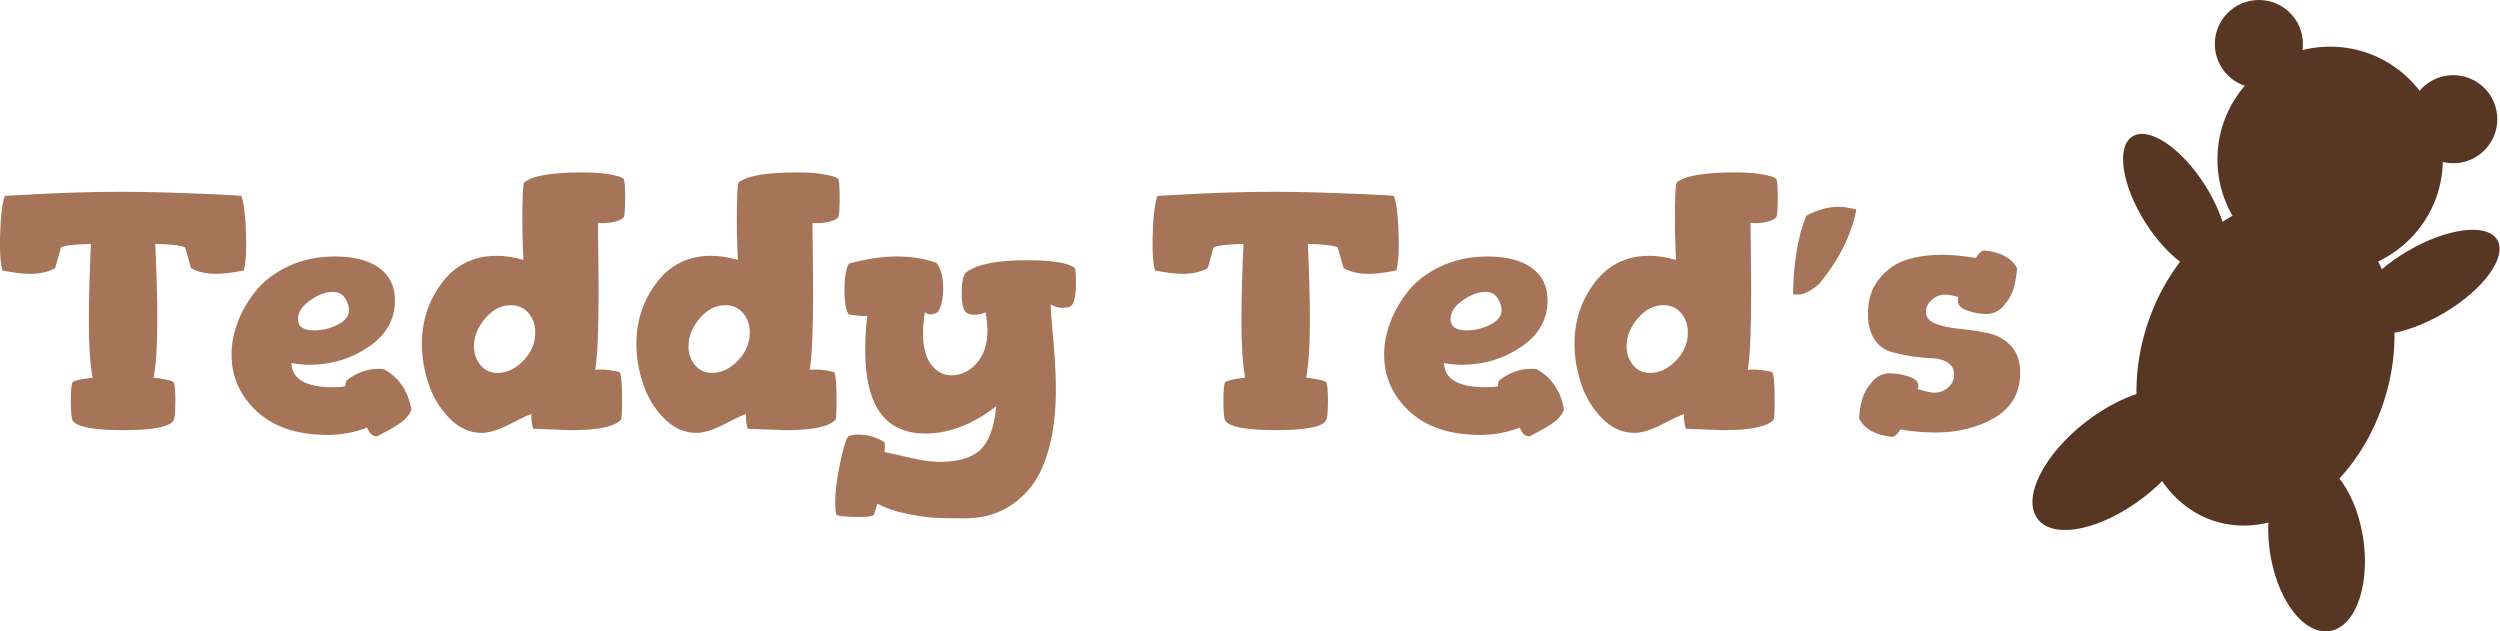 <?xml version="1.0" encoding="utf-8"?>
<!-- Generator: Adobe Illustrator 17.1.0, SVG Export Plug-In . SVG Version: 6.00 Build 0)  -->
<!DOCTYPE svg PUBLIC "-//W3C//DTD SVG 1.1//EN" "http://www.w3.org/Graphics/SVG/1.1/DTD/svg11.dtd">
<svg version="1.1" id="Layer_1" xmlns="http://www.w3.org/2000/svg" xmlns:xlink="http://www.w3.org/1999/xlink" x="0px" y="0px"
	 viewBox="0.749 318.806 611.281 154.388" enable-background="new 0.749 318.806 611.281 154.388" xml:space="preserve">
<g>
	<path fill="#A67459" d="M0.749,379.01c0-5.845,0.388-9.946,1.166-12.308c0.942-0.055,3.247-0.178,6.91-0.373
		c3.663-0.195,7.284-0.347,10.864-0.459c3.58-0.109,7.174-0.167,10.783-0.167c3.609,0,7.229,0.055,10.864,0.167
		c3.635,0.112,7.41,0.25,11.323,0.416c3.913,0.167,6.285,0.305,7.117,0.416c0.778,2.362,1.166,6.463,1.166,12.308
		c0,2.491-0.195,4.465-0.583,5.925c-2.776,0.554-5.024,0.833-6.744,0.833c-2.443,0-4.496-0.466-6.161-1.401l-1.415-5.033
		c-0.778-0.488-3.221-0.783-7.327-0.892c0.333,7.015,0.5,13.345,0.5,18.99c0,5.954-0.304,10.533-0.916,13.73
		c0.276,0,0.916,0.086,1.915,0.255c1.444,0.224,2.414,0.478,2.914,0.759c0.333,0.338,0.5,1.855,0.5,4.555
		c0,2.923-0.167,4.584-0.5,4.976c-1.054,1.52-5.107,2.279-12.155,2.279c-7.217,0-11.351-0.759-12.405-2.279
		c-0.333-0.392-0.5-2.05-0.5-4.976c0-2.7,0.167-4.217,0.5-4.555c0.5-0.281,1.47-0.535,2.914-0.759
		c0.999-0.169,1.637-0.255,1.915-0.255c-0.611-3.197-0.916-7.776-0.916-13.73c0-5.645,0.167-11.975,0.5-18.99
		c-4.108,0.109-6.551,0.404-7.327,0.892l-1.415,5.033c-1.665,0.935-3.718,1.401-6.161,1.401c-1.722,0-3.968-0.278-6.744-0.833
		C0.942,383.475,0.749,381.5,0.749,379.01z"/>
	<path fill="#A67459" d="M57.364,405.5c0-2.609,0.511-5.271,1.539-7.993c1.025-2.719,2.526-5.288,4.496-7.702
		c1.97-2.414,4.634-4.398,7.993-5.952c3.356-1.553,7.117-2.331,11.28-2.331c4.608,0,8.202,0.93,10.783,2.788
		c2.581,1.86,3.87,4.51,3.87,7.952c0,4.662-2.15,8.449-6.451,11.363c-4.303,2.914-9.118,4.37-14.446,4.37
		c-1.444,0-2.914-0.138-4.413-0.416c0.112,3.942,3.497,5.911,10.157,5.911c1.166,0,2.165-0.078,2.997-0.24
		c0-0.428,0.083-0.883,0.25-1.365c2.441-1.927,5.079-2.89,7.909-2.89c0.554,0,0.971,0.017,1.249,0.05
		c3.663,1.986,5.911,5.243,6.744,9.765c-0.055,0.44-0.264,0.906-0.626,1.399c-0.362,0.495-0.737,0.921-1.125,1.277
		c-0.388,0.357-0.944,0.768-1.665,1.235c-0.723,0.466-1.289,0.811-1.708,1.03c-0.416,0.219-1.028,0.547-1.832,0.99
		c-0.804,0.438-1.263,0.685-1.373,0.74c-0.333,0-0.611-0.038-0.833-0.114c-0.224-0.081-0.431-0.209-0.626-0.39
		c-0.195-0.183-0.319-0.312-0.373-0.39s-0.167-0.288-0.333-0.623c-0.167-0.338-0.278-0.533-0.333-0.59
		c-3.109,1.182-6.299,1.775-9.574,1.775c-7.438,0-13.226-1.915-17.358-5.745C59.431,415.574,57.364,410.94,57.364,405.5z
		 M73.599,396.841c0,1.832,1.332,2.747,3.996,2.747c1.998,0,3.913-0.471,5.745-1.415c1.832-0.942,2.747-2.108,2.747-3.497
		c0-0.942-0.319-1.929-0.956-2.957c-0.64-1.028-1.651-1.539-3.038-1.539c-1.722,0-3.568,0.695-5.538,2.081
		C74.583,393.651,73.599,395.176,73.599,396.841z"/>
	<path fill="#A67459" d="M103.904,402.883c0-5.616,1.651-10.609,4.955-14.977c3.302-4.367,7.755-6.551,13.364-6.551
		c1.998,0,4.163,0.333,6.494,0.999c0-0.109-0.043-1.206-0.126-3.285c-0.083-2.079-0.124-4.284-0.124-6.615
		c0-5.459,0.138-8.464,0.419-9.015c1.953-1.653,6.753-2.481,14.401-2.481c2.524,0,4.631,0.152,6.323,0.454
		c1.691,0.302,2.709,0.564,3.054,0.787l0.599,0.331c0.228,0.497,0.345,2.039,0.345,4.631c0,2.648-0.112,4.22-0.333,4.715
		c-0.295,0.442-0.954,0.799-1.981,1.075c-1.028,0.276-2.01,0.414-2.95,0.414c-0.702,0-1.166-0.029-1.394-0.083
		c0,0.944,0.026,3.233,0.083,6.867c0.055,3.637,0.083,6.815,0.083,9.534c0,9.922-0.278,16.444-0.833,19.565
		c0.169-0.057,0.652-0.086,1.446-0.086c1.211,0,2.702,0.195,4.467,0.585c0.44,0.331,0.661,2.676,0.661,7.036
		c0,2.429-0.083,3.973-0.25,4.636c-1.556,1.71-5.607,2.567-12.155,2.567c-0.224,0-3.335-0.109-9.339-0.333
		c-0.285-1.047-0.428-2.012-0.428-2.895c0-0.44,0.029-0.69,0.086-0.745c-0.892,0.276-2.693,1.118-5.397,2.526
		c-2.707,1.408-4.979,2.112-6.82,2.112c-2.943,0-5.578-1.189-7.909-3.57c-2.331-2.381-4.037-5.205-5.119-8.473
		C104.444,409.336,103.904,406.097,103.904,402.883z M116.642,403.468c0,1.784,0.528,3.318,1.582,4.6
		c1.054,1.282,2.441,1.924,4.163,1.924c2.295,0,4.41-1.004,6.344-3.011c1.932-2.008,2.897-4.296,2.897-6.86
		c0-1.896-0.547-3.487-1.646-4.769c-1.099-1.282-2.548-1.927-4.348-1.927c-2.331,0-4.413,1.075-6.244,3.223
		C117.558,398.799,116.642,401.07,116.642,403.468z"/>
	<path fill="#A67459" d="M156.353,402.883c0-5.616,1.651-10.609,4.955-14.977c3.302-4.367,7.755-6.551,13.364-6.551
		c1.998,0,4.163,0.333,6.494,0.999c0-0.109-0.043-1.206-0.126-3.285c-0.083-2.079-0.124-4.284-0.124-6.615
		c0-5.459,0.138-8.464,0.419-9.015c1.953-1.653,6.753-2.481,14.401-2.481c2.524,0,4.631,0.152,6.323,0.454
		c1.691,0.302,2.709,0.564,3.054,0.787l0.599,0.331c0.228,0.497,0.345,2.039,0.345,4.631c0,2.648-0.112,4.22-0.333,4.715
		c-0.295,0.442-0.954,0.799-1.982,1.075c-1.028,0.276-2.01,0.414-2.95,0.414c-0.702,0-1.166-0.029-1.394-0.083
		c0,0.944,0.026,3.233,0.083,6.867c0.055,3.637,0.083,6.815,0.083,9.534c0,9.922-0.278,16.444-0.833,19.565
		c0.169-0.057,0.652-0.086,1.446-0.086c1.211,0,2.702,0.195,4.467,0.585c0.44,0.331,0.661,2.676,0.661,7.036
		c0,2.429-0.083,3.973-0.25,4.636c-1.556,1.71-5.607,2.567-12.155,2.567c-0.224,0-3.335-0.109-9.339-0.333
		c-0.285-1.047-0.428-2.012-0.428-2.895c0-0.44,0.029-0.69,0.086-0.745c-0.892,0.276-2.693,1.118-5.397,2.526
		c-2.707,1.408-4.979,2.112-6.82,2.112c-2.943,0-5.578-1.189-7.909-3.57c-2.331-2.381-4.037-5.205-5.119-8.473
		C156.895,409.336,156.353,406.097,156.353,402.883z M169.091,403.468c0,1.784,0.528,3.318,1.582,4.6
		c1.054,1.282,2.441,1.924,4.163,1.924c2.295,0,4.41-1.004,6.344-3.011c1.932-2.008,2.897-4.296,2.897-6.86
		c0-1.896-0.547-3.487-1.646-4.769c-1.099-1.282-2.548-1.927-4.348-1.927c-2.331,0-4.413,1.075-6.244,3.223
		C170.009,398.799,169.091,401.07,169.091,403.468z"/>
	<path fill="#A67459" d="M204.96,441.797c0-2.705,0.404-5.964,1.208-9.772c0.804-3.811,1.484-5.992,2.039-6.544
		c0.654-0.278,1.392-0.416,2.212-0.416c2.455,0,4.629,0.607,6.515,1.824c0.117,0,0.174,0.397,0.174,1.189
		c0,0.528-0.031,0.949-0.088,1.268c0.814,0.157,1.922,0.397,3.321,0.714c1.396,0.316,2.431,0.554,3.102,0.714
		c0.668,0.157,1.446,0.316,2.329,0.473c0.885,0.159,1.703,0.278,2.462,0.357c0.756,0.078,1.565,0.119,2.424,0.119
		c4.581,0,7.895-1.03,9.941-3.088c2.043-2.058,3.285-5.552,3.728-10.483c-5.766,4.441-11.535,6.66-17.298,6.66
		c-9.817,0-14.722-6.772-14.722-20.315c0-3.109,0.174-5.94,0.523-8.492c-0.057,0.055-0.314,0.083-0.771,0.083
		c-0.821,0-2.103-0.138-3.849-0.416c-0.657-1.168-0.985-3.119-0.985-5.847c0-3.116,0.354-5.302,1.066-6.561
		c4.27-1.166,8.171-1.748,11.701-1.748c3.732,0,6.979,0.528,9.739,1.582c1.092,1.422,1.637,3.499,1.637,6.235
		c0,2.488-0.428,4.396-1.282,5.723c-0.523,0.412-1.187,0.616-1.993,0.616c-0.238,0-0.404-0.029-0.5-0.088s-0.2-0.131-0.319-0.221
		c-0.119-0.088-0.247-0.159-0.392-0.219c-0.285,1.675-0.428,3.487-0.428,5.44c0,3.221,0.671,5.69,2.01,7.41
		c1.339,1.722,2.978,2.581,4.915,2.581c2.35,0,4.405-0.985,6.166-2.957c1.76-1.97,2.643-4.648,2.643-8.033
		c0-1.396-0.169-2.876-0.504-4.441c-0.671,0.407-1.539,0.609-2.6,0.609c-1.006,0-1.622-0.145-1.846-0.435
		c-0.894-0.333-1.342-1.974-1.342-4.919c0-2.957,0.442-4.681,1.325-5.174c2.65-1.86,7.505-2.793,14.567-2.793
		c6.235,0,10.167,0.633,11.796,1.898c0.169,0.654,0.252,1.748,0.252,3.278c0,3.064-0.319,4.976-0.952,5.742
		c-0.347,0.492-1.154,0.737-2.422,0.737c-0.749,0-1.701-0.274-2.854-0.821c0.055,1.232,0.205,3.188,0.452,5.871
		c0.247,2.683,0.452,5.274,0.616,7.771c0.164,2.498,0.245,4.829,0.245,6.994c0,5.773-0.604,10.766-1.815,14.986
		c-1.211,4.218-2.888,7.507-5.031,9.865c-2.143,2.357-4.482,4.08-7.01,5.162s-5.307,1.625-8.33,1.625
		c-3.071,0-5.483-0.043-7.239-0.124c-1.756-0.083-4.018-0.397-6.787-0.937c-2.769-0.542-5.25-1.382-7.441-2.519
		c-0.526,1.879-0.844,2.819-0.961,2.819c-0.34,0.283-1.556,0.426-3.647,0.426c-3.471,0-5.288-0.228-5.454-0.683
		C205.043,443.845,204.96,442.934,204.96,441.797z"/>
	<path fill="#A67459" d="M282.569,379.01c0-5.845,0.388-9.946,1.166-12.308c0.942-0.055,3.247-0.178,6.91-0.373
		c3.663-0.195,7.284-0.347,10.864-0.459c3.58-0.109,7.174-0.167,10.783-0.167c3.609,0,7.229,0.055,10.864,0.167
		c3.635,0.112,7.41,0.25,11.323,0.416c3.913,0.167,6.285,0.305,7.117,0.416c0.778,2.362,1.166,6.463,1.166,12.308
		c0,2.491-0.195,4.465-0.583,5.925c-2.776,0.554-5.024,0.833-6.744,0.833c-2.443,0-4.496-0.466-6.161-1.401l-1.415-5.033
		c-0.778-0.488-3.221-0.783-7.327-0.892c0.333,7.015,0.5,13.345,0.5,18.99c0,5.954-0.305,10.533-0.916,13.73
		c0.276,0,0.916,0.086,1.915,0.255c1.444,0.224,2.414,0.478,2.914,0.759c0.333,0.338,0.5,1.855,0.5,4.555
		c0,2.923-0.167,4.584-0.5,4.976c-1.054,1.52-5.107,2.279-12.155,2.279c-7.217,0-11.351-0.759-12.405-2.279
		c-0.333-0.392-0.5-2.05-0.5-4.976c0-2.7,0.167-4.217,0.5-4.555c0.5-0.281,1.47-0.535,2.914-0.759
		c0.999-0.169,1.637-0.255,1.915-0.255c-0.611-3.197-0.916-7.776-0.916-13.73c0-5.645,0.167-11.975,0.5-18.99
		c-4.108,0.109-6.551,0.404-7.327,0.892l-1.415,5.033c-1.665,0.935-3.718,1.401-6.161,1.401c-1.722,0-3.968-0.278-6.744-0.833
		C282.764,383.475,282.569,381.5,282.569,379.01z"/>
	<path fill="#A67459" d="M339.186,405.5c0-2.609,0.511-5.271,1.539-7.993c1.025-2.719,2.526-5.288,4.496-7.702
		s4.634-4.398,7.993-5.952c3.356-1.553,7.117-2.331,11.28-2.331c4.608,0,8.202,0.93,10.783,2.788c2.581,1.86,3.87,4.51,3.87,7.952
		c0,4.662-2.15,8.449-6.451,11.363c-4.303,2.914-9.118,4.37-14.446,4.37c-1.444,0-2.914-0.138-4.413-0.416
		c0.112,3.942,3.497,5.911,10.157,5.911c1.166,0,2.165-0.078,2.997-0.24c0-0.428,0.083-0.883,0.25-1.365
		c2.441-1.927,5.079-2.89,7.909-2.89c0.554,0,0.971,0.017,1.249,0.05c3.663,1.986,5.911,5.243,6.744,9.765
		c-0.055,0.44-0.264,0.906-0.626,1.399c-0.362,0.495-0.737,0.921-1.125,1.277c-0.388,0.357-0.944,0.768-1.665,1.235
		c-0.723,0.466-1.289,0.811-1.708,1.03c-0.416,0.219-1.028,0.547-1.832,0.99c-0.804,0.438-1.263,0.685-1.373,0.74
		c-0.333,0-0.611-0.038-0.833-0.114c-0.224-0.081-0.431-0.209-0.626-0.39c-0.195-0.183-0.319-0.312-0.373-0.39
		s-0.167-0.288-0.333-0.623c-0.167-0.338-0.278-0.533-0.333-0.59c-3.109,1.182-6.299,1.775-9.574,1.775
		c-7.438,0-13.226-1.915-17.358-5.745C341.251,415.574,339.186,410.94,339.186,405.5z M355.421,396.841
		c0,1.832,1.332,2.747,3.996,2.747c1.998,0,3.913-0.471,5.745-1.415c1.832-0.942,2.747-2.108,2.747-3.497
		c0-0.942-0.319-1.929-0.956-2.957c-0.64-1.028-1.651-1.539-3.038-1.539c-1.722,0-3.568,0.695-5.538,2.081
		C356.406,393.651,355.421,395.176,355.421,396.841z"/>
	<path fill="#A67459" d="M385.724,402.883c0-5.616,1.651-10.609,4.955-14.977c3.302-4.367,7.755-6.551,13.364-6.551
		c1.998,0,4.163,0.333,6.494,0.999c0-0.109-0.043-1.206-0.126-3.285c-0.083-2.079-0.124-4.284-0.124-6.615
		c0-5.459,0.138-8.464,0.419-9.015c1.953-1.653,6.753-2.481,14.401-2.481c2.524,0,4.631,0.152,6.323,0.454
		c1.691,0.302,2.709,0.564,3.054,0.787l0.599,0.331c0.228,0.497,0.345,2.039,0.345,4.631c0,2.648-0.112,4.22-0.333,4.715
		c-0.295,0.442-0.954,0.799-1.981,1.075c-1.028,0.276-2.01,0.414-2.95,0.414c-0.702,0-1.166-0.029-1.394-0.083
		c0,0.944,0.026,3.233,0.083,6.867c0.055,3.637,0.083,6.815,0.083,9.534c0,9.922-0.278,16.444-0.833,19.565
		c0.169-0.057,0.652-0.086,1.446-0.086c1.211,0,2.702,0.195,4.467,0.585c0.44,0.331,0.661,2.676,0.661,7.036
		c0,2.429-0.083,3.973-0.25,4.636c-1.556,1.71-5.607,2.567-12.155,2.567c-0.224,0-3.335-0.109-9.339-0.333
		c-0.285-1.047-0.428-2.012-0.428-2.895c0-0.44,0.029-0.69,0.086-0.745c-0.892,0.276-2.693,1.118-5.397,2.526
		c-2.707,1.408-4.979,2.112-6.82,2.112c-2.943,0-5.578-1.189-7.909-3.57c-2.331-2.381-4.037-5.205-5.119-8.473
		C386.266,409.336,385.724,406.097,385.724,402.883z M398.462,403.468c0,1.784,0.528,3.318,1.582,4.6
		c1.054,1.282,2.441,1.924,4.163,1.924c2.296,0,4.41-1.004,6.344-3.011c1.932-2.008,2.897-4.296,2.897-6.86
		c0-1.896-0.547-3.487-1.646-4.769c-1.099-1.282-2.548-1.927-4.348-1.927c-2.331,0-4.413,1.075-6.244,3.223
		C399.38,398.799,398.462,401.07,398.462,403.468z"/>
	<path fill="#A67459" d="M439.174,390.763c0.112-7.881,1.199-14.292,3.264-19.232c2.733-1.441,5.385-2.165,7.952-2.165
		c1.061,0,2.483,0.221,4.27,0.666c-1.173,6.161-4.213,12.239-9.125,18.233c-2.067,1.722-3.768,2.581-5.105,2.581
		C439.871,390.846,439.453,390.82,439.174,390.763z"/>
	<path fill="#A67459" d="M455.326,421.164c0.055-1.599,0.304-3.171,0.749-4.715s1.261-2.992,2.457-4.344
		c1.192-1.349,2.621-2.027,4.286-2.027c1.387,0,2.9,0.257,4.539,0.768c1.637,0.511,2.455,1.254,2.455,2.227
		c0,0.195-0.055,0.488-0.167,0.875c1.998,0.585,3.359,0.875,4.08,0.875c1.277,0,2.4-0.426,3.371-1.277
		c0.971-0.849,1.458-1.884,1.458-3.102c0-1.323-0.514-2.315-1.539-2.973c-1.028-0.661-2.331-1.018-3.913-1.075
		c-1.582-0.057-3.276-0.224-5.079-0.502c-1.803-0.278-3.497-0.654-5.079-1.13c-1.582-0.473-2.888-1.491-3.913-3.054
		c-1.028-1.563-1.539-3.625-1.539-6.194c0-3.502,0.942-6.385,2.831-8.644c1.886-2.262,4.12-3.787,6.701-4.579
		c2.581-0.792,5.481-1.187,8.699-1.187c2.443,0,5.162,0.266,8.159,0.797c0.554-1.025,1.192-1.651,1.915-1.879
		c4.108,0.407,6.827,1.86,8.159,4.36c-0.112,1.618-0.373,3.195-0.792,4.727c-0.416,1.534-1.22,2.997-2.414,4.391
		c-1.194,1.394-2.652,2.091-4.37,2.091c-1.389,0-2.888-0.271-4.496-0.816c-1.61-0.545-2.414-1.334-2.414-2.374
		c0-0.207,0.055-0.519,0.167-0.935c-1.332-0.414-2.386-0.623-3.164-0.623c-1.332,0-2.472,0.442-3.413,1.323
		c-0.944,0.883-1.415,1.841-1.415,2.878c0,1.327,0.792,2.296,2.374,2.904c1.582,0.609,3.497,1.023,5.745,1.244
		s4.51,0.554,6.787,1.001c2.276,0.447,4.206,1.465,5.787,3.057s2.374,3.811,2.374,6.656c0,4.857-2.055,8.514-6.161,10.971
		c-4.108,2.455-8.992,3.685-14.653,3.685c-2.664,0-5.495-0.25-8.492-0.749c-0.554,0.999-1.194,1.608-1.915,1.832
		C459.377,425.229,456.658,423.735,455.326,421.164z"/>
</g>
<circle fill="#583624" cx="570.498" cy="357.775" r="27.563"/>
<ellipse transform="matrix(0.312 -0.95 0.95 0.312 -5.468 807.415)" fill="#583624" cx="554.644" cy="407.483" rx="40.551" ry="30.413"/>
<ellipse transform="matrix(0.844 -0.537 0.537 0.844 -114.616 343.532)" fill="#583624" cx="532.395" cy="368.514" rx="8.602" ry="19.527"/>
<ellipse transform="matrix(0.508 0.862 -0.862 0.508 626.059 -321.002)" fill="#583624" cx="593.959" cy="387.404" rx="8.772" ry="20.325"/>
<ellipse transform="matrix(-0.612 -0.791 0.791 -0.612 493.775 1104.775)" fill="#583624" cx="517.977" cy="431.225" rx="11.62" ry="23.847"/>
<path fill="#583624" d="M563.452,431.34c-6.199,1.539-9.553,12.115-7.491,23.621s8.759,19.584,14.955,18.045
	c6.197-1.539,9.553-12.115,7.491-23.621C576.345,437.879,569.651,429.798,563.452,431.34z"/>
<circle fill="#583624" cx="553.074" cy="329.577" r="10.771"/>
<circle fill="#583624" cx="600.596" cy="347.953" r="10.771"/>
</svg>
